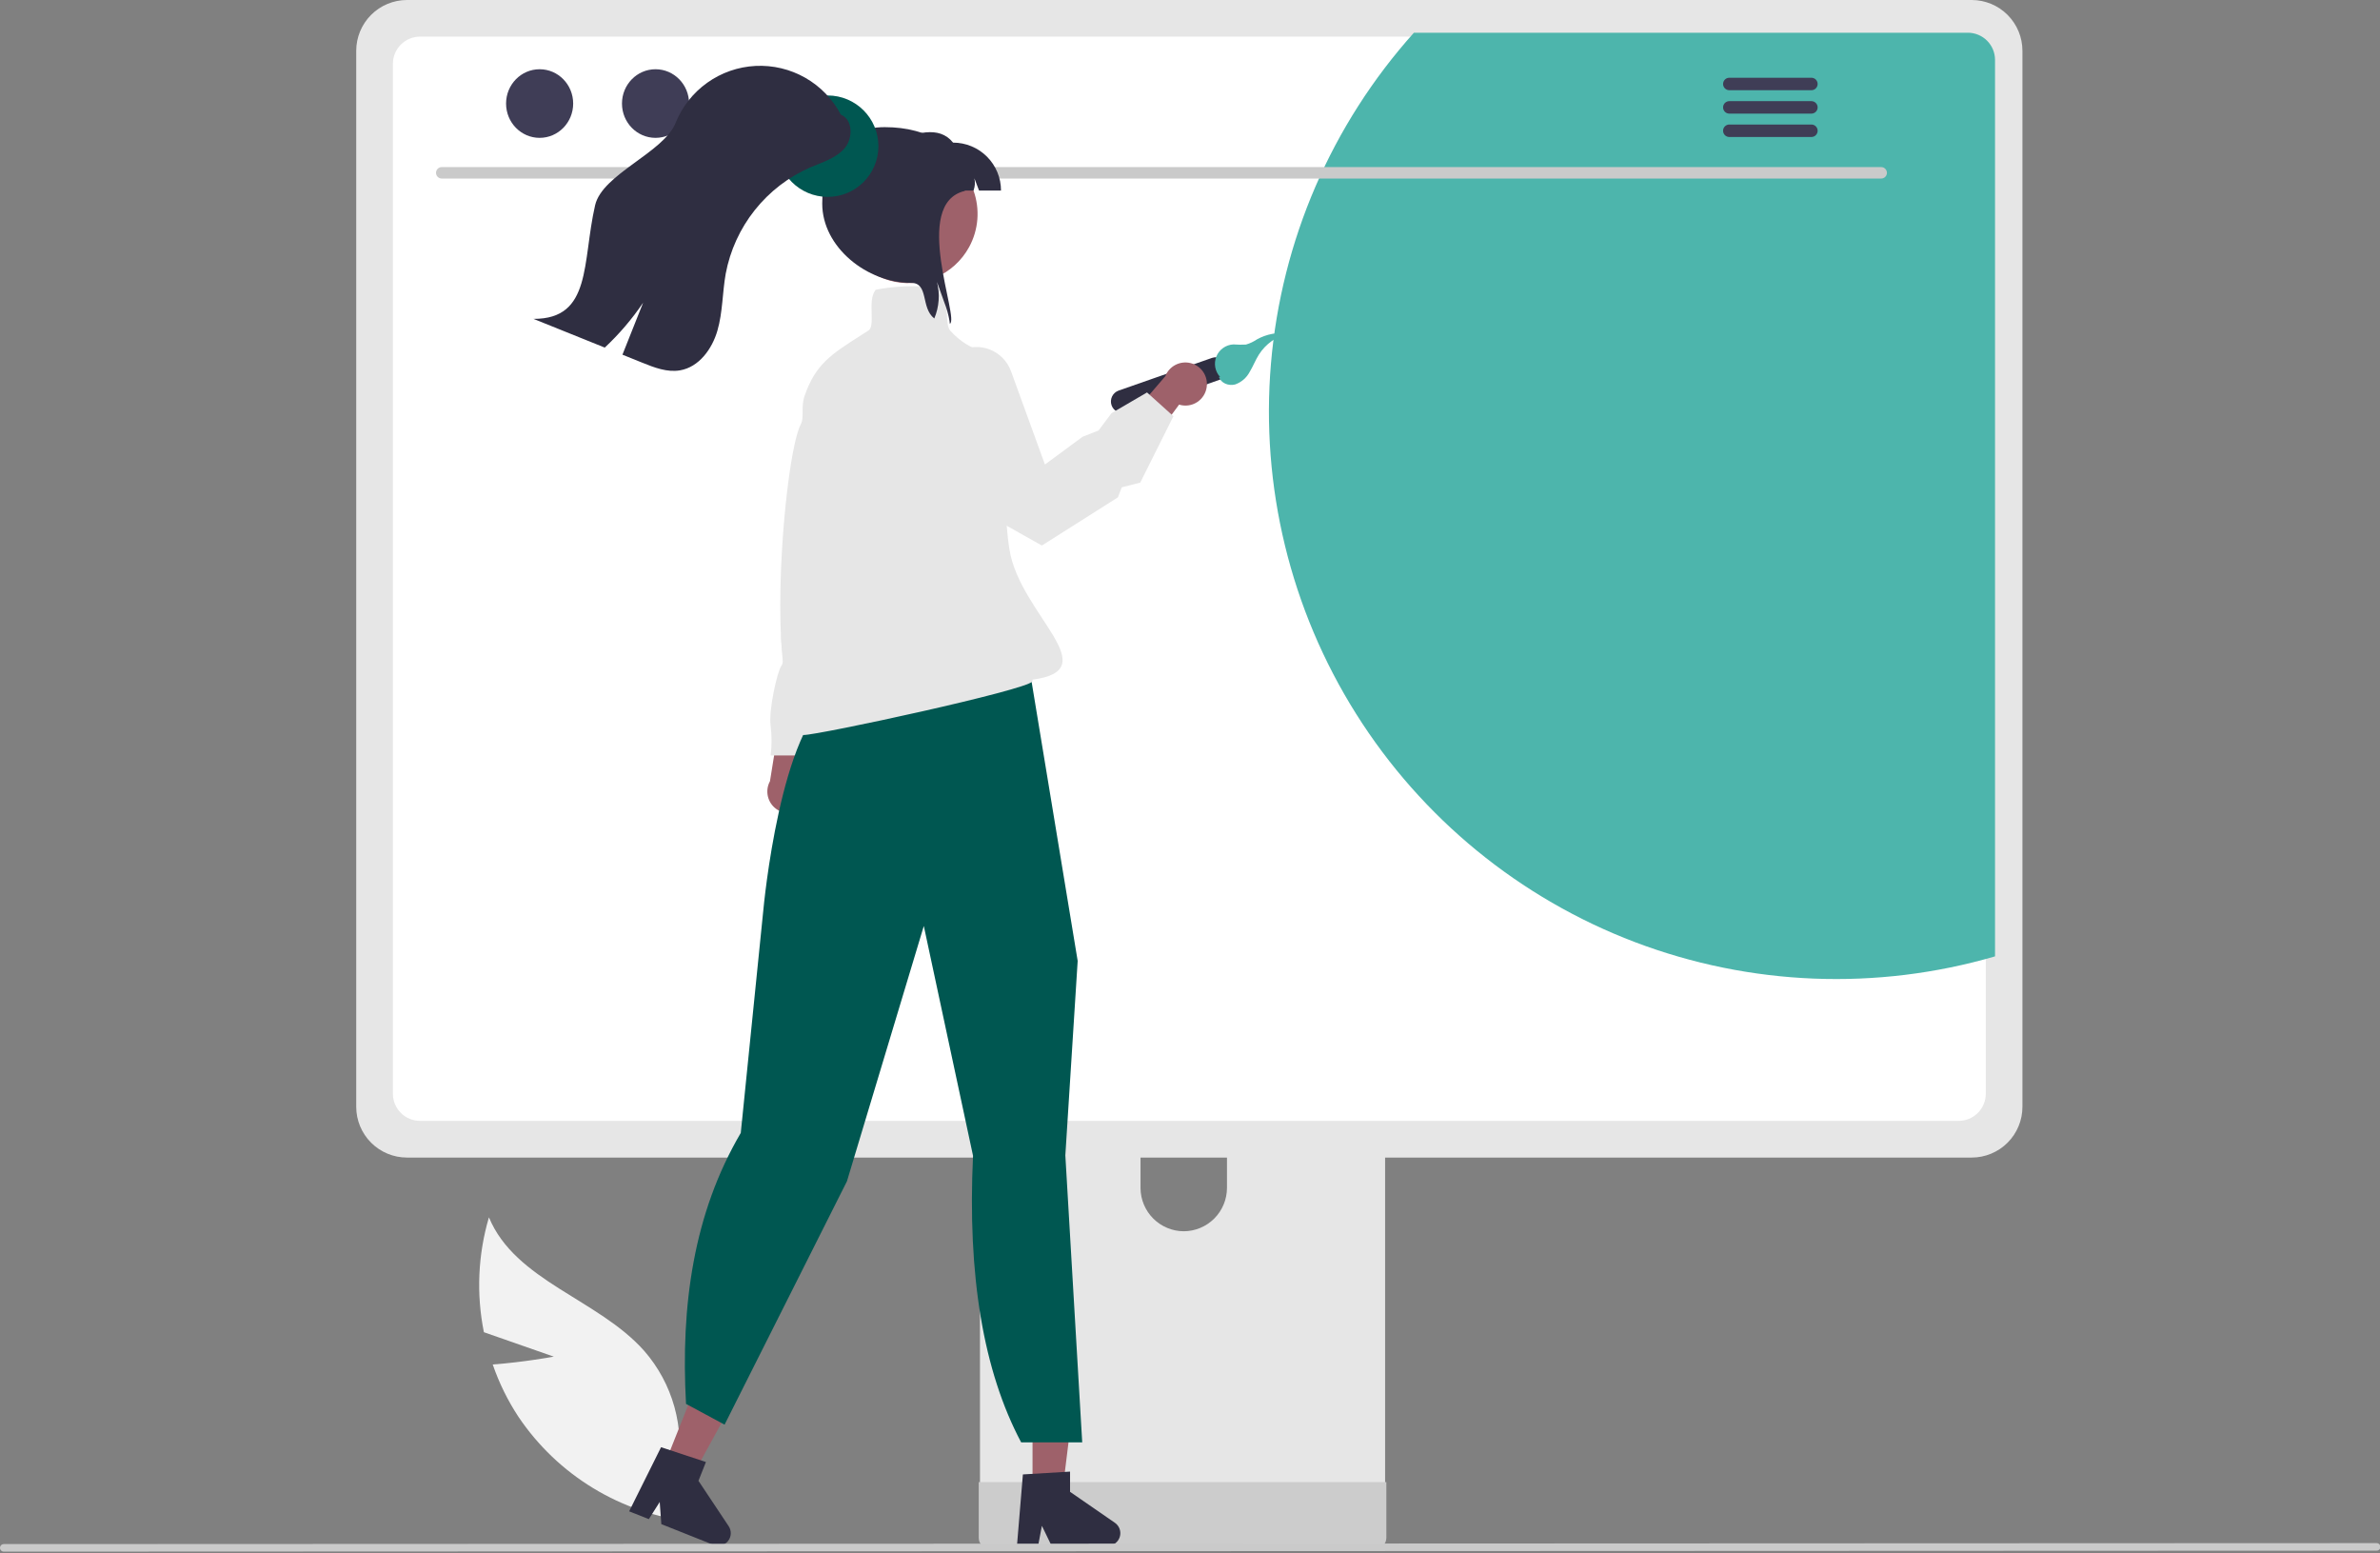 <svg width="751" height="490" viewBox="0 0 751 490" fill="none" xmlns="http://www.w3.org/2000/svg">
<rect x="0" y="0" width="751" height="490" fill="#808080" stroke="none"/>
<g clip-path="url(#clip0_1403_9741)">
<path d="M174.754 428.002L152.694 420.295C150.266 408.266 150.81 395.826 154.281 384.055C162.649 404.202 188.75 409.835 203.242 426.141C207.723 431.262 210.994 437.325 212.813 443.882C214.633 450.439 214.953 457.321 213.751 464.018L217.975 480.044C207.062 478.792 196.55 475.19 187.163 469.484C177.777 463.779 169.739 456.107 163.603 446.996C160.211 441.85 157.481 436.298 155.477 430.471C164.999 429.795 174.754 428.002 174.754 428.002Z" fill="#F2F2F2"/>
<path d="M430.894 284.77H315.384C313.75 284.772 312.184 285.423 311.03 286.58C309.876 287.737 309.229 289.305 309.23 290.939V473.411H437.064V290.939C437.064 290.129 436.905 289.326 436.595 288.578C436.285 287.829 435.831 287.149 435.258 286.576C434.685 286.003 434.004 285.548 433.256 285.238C432.507 284.928 431.705 284.769 430.894 284.77V284.77ZM373.528 388.448C369.916 388.431 366.456 386.989 363.902 384.434C361.347 381.88 359.905 378.42 359.888 374.808V353.761C359.888 350.144 361.325 346.675 363.883 344.117C366.441 341.559 369.91 340.122 373.528 340.122C377.145 340.122 380.615 341.559 383.173 344.117C385.731 346.675 387.168 350.144 387.168 353.761V374.808C387.151 378.42 385.708 381.88 383.154 384.434C380.6 386.989 377.14 388.431 373.528 388.448V388.448Z" fill="#E6E6E6"/>
<path d="M308.836 467.574V485.179C308.838 486.091 309.201 486.966 309.846 487.611C310.491 488.256 311.365 488.619 312.278 488.621H434.021C434.932 488.616 435.805 488.252 436.449 487.608C437.094 486.963 437.458 486.09 437.462 485.179V467.574H308.836Z" fill="#CCCCCC"/>
<path d="M622.17 0H128.409C124.167 0.007 120.101 1.695 117.101 4.695C114.101 7.694 112.413 11.761 112.406 16.003V349.194C112.41 353.437 114.098 357.505 117.098 360.506C120.098 363.506 124.166 365.193 128.409 365.197H622.17C626.413 365.193 630.481 363.506 633.481 360.506C636.481 357.505 638.168 353.437 638.172 349.194V16.003C638.166 11.761 636.477 7.694 633.478 4.695C630.478 1.695 626.412 0.007 622.17 0V0Z" fill="#E6E6E6"/>
<path d="M618.047 11.555H132.537C130.265 11.56 128.087 12.466 126.483 14.075C124.878 15.683 123.977 17.863 123.977 20.135V345.065C123.979 347.334 124.882 349.51 126.487 351.115C128.091 352.719 130.267 353.622 132.537 353.625H618.047C620.316 353.622 622.492 352.719 624.097 351.115C625.701 349.51 626.604 347.334 626.607 345.065V20.135C626.606 17.863 625.705 15.683 624.1 14.075C622.496 12.466 620.319 11.56 618.047 11.555V11.555Z" fill="white"/>
<path d="M629.526 18.904V301.724C592.17 312.613 552.282 311.034 515.903 297.227C479.524 283.419 448.634 258.135 427.91 225.201C407.186 192.268 397.756 153.479 401.048 114.707C404.341 75.935 420.176 39.292 446.156 10.324H620.966C623.238 10.33 625.416 11.236 627.02 12.844C628.625 14.453 629.526 16.632 629.526 18.904V18.904Z" fill="#4DB5AC"/>
<path d="M593.644 56.328H139.351C138.878 56.318 138.428 56.123 138.098 55.785C137.767 55.448 137.582 54.994 137.582 54.521C137.582 54.049 137.767 53.595 138.098 53.257C138.428 52.92 138.878 52.725 139.351 52.715H593.644C594.116 52.725 594.566 52.92 594.896 53.257C595.227 53.595 595.412 54.049 595.412 54.521C595.412 54.994 595.227 55.448 594.896 55.785C594.566 56.123 594.116 56.318 593.644 56.328V56.328Z" fill="#CACACA"/>
<path d="M170.275 43.491C176.122 43.491 180.863 38.645 180.863 32.667C180.863 26.69 176.122 21.844 170.275 21.844C164.428 21.844 159.688 26.69 159.688 32.667C159.688 38.645 164.428 43.491 170.275 43.491Z" fill="#3F3D56"/>
<path d="M206.849 43.491C212.697 43.491 217.437 38.645 217.437 32.667C217.437 26.69 212.697 21.844 206.849 21.844C201.002 21.844 196.262 26.69 196.262 32.667C196.262 38.645 201.002 43.491 206.849 43.491Z" fill="#3F3D56"/>
<path d="M243.423 43.491C249.271 43.491 254.011 38.645 254.011 32.667C254.011 26.69 249.271 21.844 243.423 21.844C237.576 21.844 232.836 26.69 232.836 32.667C232.836 38.645 237.576 43.491 243.423 43.491Z" fill="#3F3D56"/>
<path d="M571.62 24.527H545.639C545.124 24.538 544.634 24.749 544.273 25.117C543.913 25.485 543.711 25.98 543.711 26.495C543.711 27.01 543.913 27.504 544.273 27.872C544.634 28.24 545.124 28.452 545.639 28.462H571.62C572.135 28.452 572.626 28.24 572.986 27.872C573.347 27.504 573.549 27.01 573.549 26.495C573.549 25.98 573.347 25.485 572.986 25.117C572.626 24.749 572.135 24.538 571.62 24.527V24.527Z" fill="#3F3D56"/>
<path d="M571.62 31.91H545.639C545.124 31.92 544.634 32.132 544.273 32.5C543.913 32.868 543.711 33.362 543.711 33.877C543.711 34.392 543.913 34.887 544.273 35.255C544.634 35.623 545.124 35.834 545.639 35.845H571.62C572.135 35.834 572.626 35.623 572.986 35.255C573.347 34.887 573.549 34.392 573.549 33.877C573.549 33.362 573.347 32.868 572.986 32.5C572.626 32.132 572.135 31.92 571.62 31.91V31.91Z" fill="#3F3D56"/>
<path d="M571.62 39.285H545.639C545.124 39.295 544.634 39.507 544.273 39.875C543.913 40.243 543.711 40.737 543.711 41.252C543.711 41.767 543.913 42.262 544.273 42.63C544.634 42.998 545.124 43.209 545.639 43.22H571.62C572.135 43.209 572.626 42.998 572.986 42.63C573.347 42.262 573.549 41.767 573.549 41.252C573.549 40.737 573.347 40.243 572.986 39.875C572.626 39.507 572.135 39.295 571.62 39.285V39.285Z" fill="#3F3D56"/>
<path d="M253.959 254.281C254.628 253.554 255.129 252.688 255.427 251.746C255.725 250.804 255.813 249.808 255.685 248.828C255.556 247.848 255.214 246.908 254.683 246.075C254.152 245.241 253.445 244.534 252.611 244.004L258.151 220.629L246.426 224.913L242.963 246.453C242.164 247.913 241.929 249.615 242.301 251.236C242.674 252.858 243.628 254.287 244.984 255.252C246.339 256.216 248.002 256.651 249.656 256.472C251.31 256.293 252.841 255.514 253.959 254.281H253.959Z" fill="#9E616A"/>
<path d="M282.155 156.329L277.449 168.429C277.449 168.429 279.466 180.53 276.105 183.219C272.743 185.907 274.088 185.908 274.088 187.924C273.972 189.371 273.553 190.777 272.858 192.051C272.163 193.325 271.208 194.438 270.054 195.319C267.365 197.336 255.265 238.342 255.265 238.342H243.165C243.556 235.217 243.556 232.056 243.165 228.931C242.492 224.225 245.181 212.125 246.526 210.108C247.87 208.091 246.526 205.402 246.526 201.369C246.526 197.336 249.215 195.319 249.215 188.596C249.215 181.874 257.282 129.439 256.61 123.389C255.937 117.339 263.332 111.961 263.332 111.961H270.054L282.155 156.329Z" fill="#E6E6E6"/>
<path d="M325.812 471.539H335.128L339.56 435.609H325.812V471.539Z" fill="#9E616A"/>
<path d="M322.771 465.162L337.653 464.273V470.65L351.802 480.421C352.5 480.904 353.027 481.597 353.304 482.4C353.581 483.203 353.594 484.073 353.341 484.884C353.088 485.695 352.583 486.403 351.899 486.907C351.215 487.41 350.388 487.681 349.538 487.681H331.821L328.767 481.374L327.575 487.681H320.895L322.771 465.162Z" fill="#2F2E41"/>
<path d="M209.062 463.628L217.717 467.073L235.124 435.331L222.352 430.246L209.062 463.628Z" fill="#9E616A"/>
<path d="M208.599 456.574L222.755 461.253L220.397 467.177L229.928 481.488C230.399 482.195 230.631 483.034 230.592 483.882C230.552 484.731 230.242 485.544 229.708 486.204C229.173 486.864 228.441 487.335 227.62 487.55C226.798 487.765 225.929 487.711 225.14 487.397L208.679 480.844L208.174 473.855L204.734 479.274L198.527 476.803L208.599 456.574Z" fill="#2F2E41"/>
<path d="M307.037 364.629L291.504 292.141L267.249 372.681L228.842 449.054L228.638 449.46L216.472 442.909C214.755 411.899 218.833 382.839 233.748 357.428L240.81 287.683C241.027 285.299 246.295 229.351 262.976 219.429L267.862 208.29L316.452 196.289L316.628 196.488C321.301 201.74 324.387 208.209 325.529 215.145L340.048 303.102L340.057 303.151L336.164 364.511L341.489 455.037H322.22C310.3 432.608 305.239 402.472 307.037 364.629Z" fill="#005751"/>
<path d="M352.981 123.221L382.437 112.916C383.35 112.6 384.352 112.659 385.221 113.079C386.091 113.5 386.759 114.249 387.078 115.161C387.397 116.073 387.342 117.074 386.924 117.946C386.506 118.817 385.76 119.487 384.849 119.809L355.393 130.115C354.479 130.431 353.478 130.372 352.608 129.951C351.738 129.53 351.071 128.782 350.752 127.869C350.433 126.957 350.488 125.956 350.906 125.085C351.324 124.213 352.07 123.543 352.981 123.221V123.221Z" fill="#2F2E41"/>
<path d="M384.632 118.871C385.208 120.866 387.694 121.835 389.702 121.303C391.687 120.623 393.339 119.21 394.318 117.354C395.397 115.579 396.138 113.614 397.247 111.859C399.377 108.524 402.708 106.136 406.55 105.189C403.126 104.738 399.648 105.397 396.627 107.069C395.563 107.798 394.389 108.352 393.15 108.707C391.828 108.777 390.502 108.76 389.183 108.655C388.017 108.715 386.892 109.106 385.941 109.784C384.991 110.461 384.253 111.396 383.816 112.478C383.379 113.561 383.261 114.746 383.475 115.893C383.689 117.041 384.227 118.103 385.024 118.955" fill="#4DB5AC"/>
<path d="M380.779 122.044C380.656 123.024 380.318 123.966 379.791 124.802C379.264 125.638 378.56 126.348 377.729 126.882C376.898 127.417 375.959 127.763 374.98 127.895C374.001 128.028 373.004 127.944 372.061 127.65L357.787 146.972L353.488 135.252L367.702 118.7C368.301 117.148 369.449 115.87 370.928 115.107C372.407 114.345 374.114 114.151 375.726 114.563C377.338 114.976 378.743 115.965 379.674 117.343C380.605 118.722 380.999 120.395 380.779 122.044V122.044Z" fill="#9E616A"/>
<path d="M253.536 231.889C252.228 231.889 251.485 231.632 251.197 231.082C250.774 230.275 251.507 229.22 252.356 227.997C252.948 227.146 254.676 225.452 253.826 225.349C240.936 223.775 247.124 144.305 252.71 133.8C253.845 131.666 252.644 128.391 253.922 124.769C257.413 114.877 262.179 111.837 271.673 105.782C272.444 105.29 273.246 104.776 274.08 104.241C275.16 103.547 275.1 101.248 275.036 98.813C274.966 96.106 274.892 93.307 276.218 91.558L276.304 91.444L276.444 91.411C279.651 90.67 290.437 89.294 296.825 91.421L296.913 91.451L296.979 91.517C298.496 93.034 298.634 95.974 298.768 98.816C298.878 101.149 298.981 103.352 299.84 104.31C306.403 111.625 313.846 111.483 313.922 111.481L314.291 111.47L314.327 111.837C318.929 120.595 315.326 153.122 318.524 173.326C321.774 193.853 349.524 211.326 325.762 214.429C325.813 214.508 325.842 214.599 325.845 214.693C325.848 214.787 325.825 214.88 325.779 214.962C324.343 217.645 258.468 231.889 253.536 231.889Z" fill="#E6E6E6"/>
<path d="M328.757 172.107L315.926 164.889C293.55 149.38 288.039 137.064 287.35 129.459C286.615 121.345 290.937 116.907 291.122 116.723L291.222 116.649L302.789 110.739C304.258 109.989 305.87 109.559 307.518 109.479C309.166 109.398 310.812 109.669 312.347 110.273C313.883 110.877 315.272 111.801 316.423 112.983C317.575 114.164 318.462 115.577 319.026 117.128L329.725 146.553L341.587 137.804L346.646 135.81L350.728 130.352L361.939 123.813L370.268 131.309L359.793 152.257L353.974 153.739L352.74 156.917L352.63 156.988L328.757 172.107Z" fill="#E6E6E6"/>
<path d="M305.792 77.963C303.41 82.317 299.616 85.731 295.035 87.642C290.454 89.553 285.359 89.847 280.589 88.475C275.819 87.103 271.658 84.148 268.791 80.096C265.925 76.043 264.524 71.135 264.82 66.181C265.116 61.226 267.09 56.52 270.417 52.837C273.745 49.154 278.228 46.714 283.127 45.919C288.027 45.124 293.051 46.021 297.372 48.463C301.694 50.905 305.055 54.745 306.902 59.353C307.002 59.603 307.092 59.853 307.182 60.113C308.226 63.017 308.642 66.11 308.402 69.187C308.163 72.264 307.273 75.255 305.792 77.963Z" fill="#9E616A"/>
<path d="M308.932 60.113C307.992 57.483 308.402 58.853 307.452 56.233C307.758 57.524 307.663 58.877 307.182 60.113H281.172V44.993C288.792 41.973 296.242 39.403 300.742 44.993C304.752 44.993 308.598 46.586 311.433 49.422C314.269 52.257 315.862 56.103 315.862 60.113H308.932Z" fill="#2F2E41"/>
<path d="M299.713 102.143C299.693 101.863 299.663 101.573 299.623 101.293C299.274 99.239 298.707 97.228 297.933 95.293C297.183 93.183 296.423 91.063 295.663 88.953C296.642 92.783 296.343 96.828 294.813 100.473C290.423 97.053 293.193 89.233 287.453 89.233C273.653 89.233 259.453 78.043 259.453 64.233C259.453 50.433 265.373 40.113 279.173 40.113C292.983 40.113 304.183 46.433 304.453 60.233C287.453 64.233 302.923 100.743 299.713 102.143Z" fill="#2F2E41"/>
<path d="M261.176 62.117C270.012 62.117 277.176 54.954 277.176 46.117C277.176 37.281 270.012 30.117 261.176 30.117C252.339 30.117 245.176 37.281 245.176 46.117C245.176 54.954 252.339 62.117 261.176 62.117Z" fill="#005751"/>
<path d="M266.54 46.74C263.8 49.93 259.51 51.17 255.64 52.83C248.81 55.826 242.814 60.443 238.171 66.281C233.529 72.118 230.381 79 229 86.33C227.93 92.3 228.07 98.48 226.38 104.3C224.7 110.12 220.54 115.83 214.57 116.84C210.53 117.53 206.48 115.97 202.68 114.43C200.59 113.59 198.5 112.746 196.41 111.9C198.59 106.43 200.767 100.96 202.94 95.49C199.447 100.652 195.385 105.405 190.83 109.66C183.34 106.64 175.843 103.62 168.34 100.6C186.8 100.67 183.65 82.75 187.78 64.77C190.05 54.89 209.38 48.2 213.17 38.8C215.218 33.701 218.684 29.296 223.157 26.106C227.63 22.916 232.924 21.074 238.411 20.798C243.899 20.522 249.351 21.825 254.121 24.55C258.892 27.276 262.781 31.312 265.33 36.18C269.12 37.69 269.23 43.59 266.54 46.74Z" fill="#2F2E41"/>
<path d="M749.941 489.213L1.191 489.521C0.875 489.521 0.572 489.395 0.349 489.172C0.125 488.949 0 488.646 0 488.33C0 488.014 0.125 487.711 0.349 487.488C0.572 487.265 0.875 487.139 1.191 487.139L749.941 486.832C750.256 486.832 750.559 486.957 750.783 487.181C751.006 487.404 751.131 487.707 751.131 488.023C751.131 488.339 751.006 488.641 750.783 488.865C750.559 489.088 750.256 489.213 749.941 489.213V489.213Z" fill="#CACACA"/>
</g>
<defs>
<clipPath id="clip0_1403_9741">
<rect width="751.131" height="489.52" fill="white"/>
</clipPath>
</defs>
</svg>
